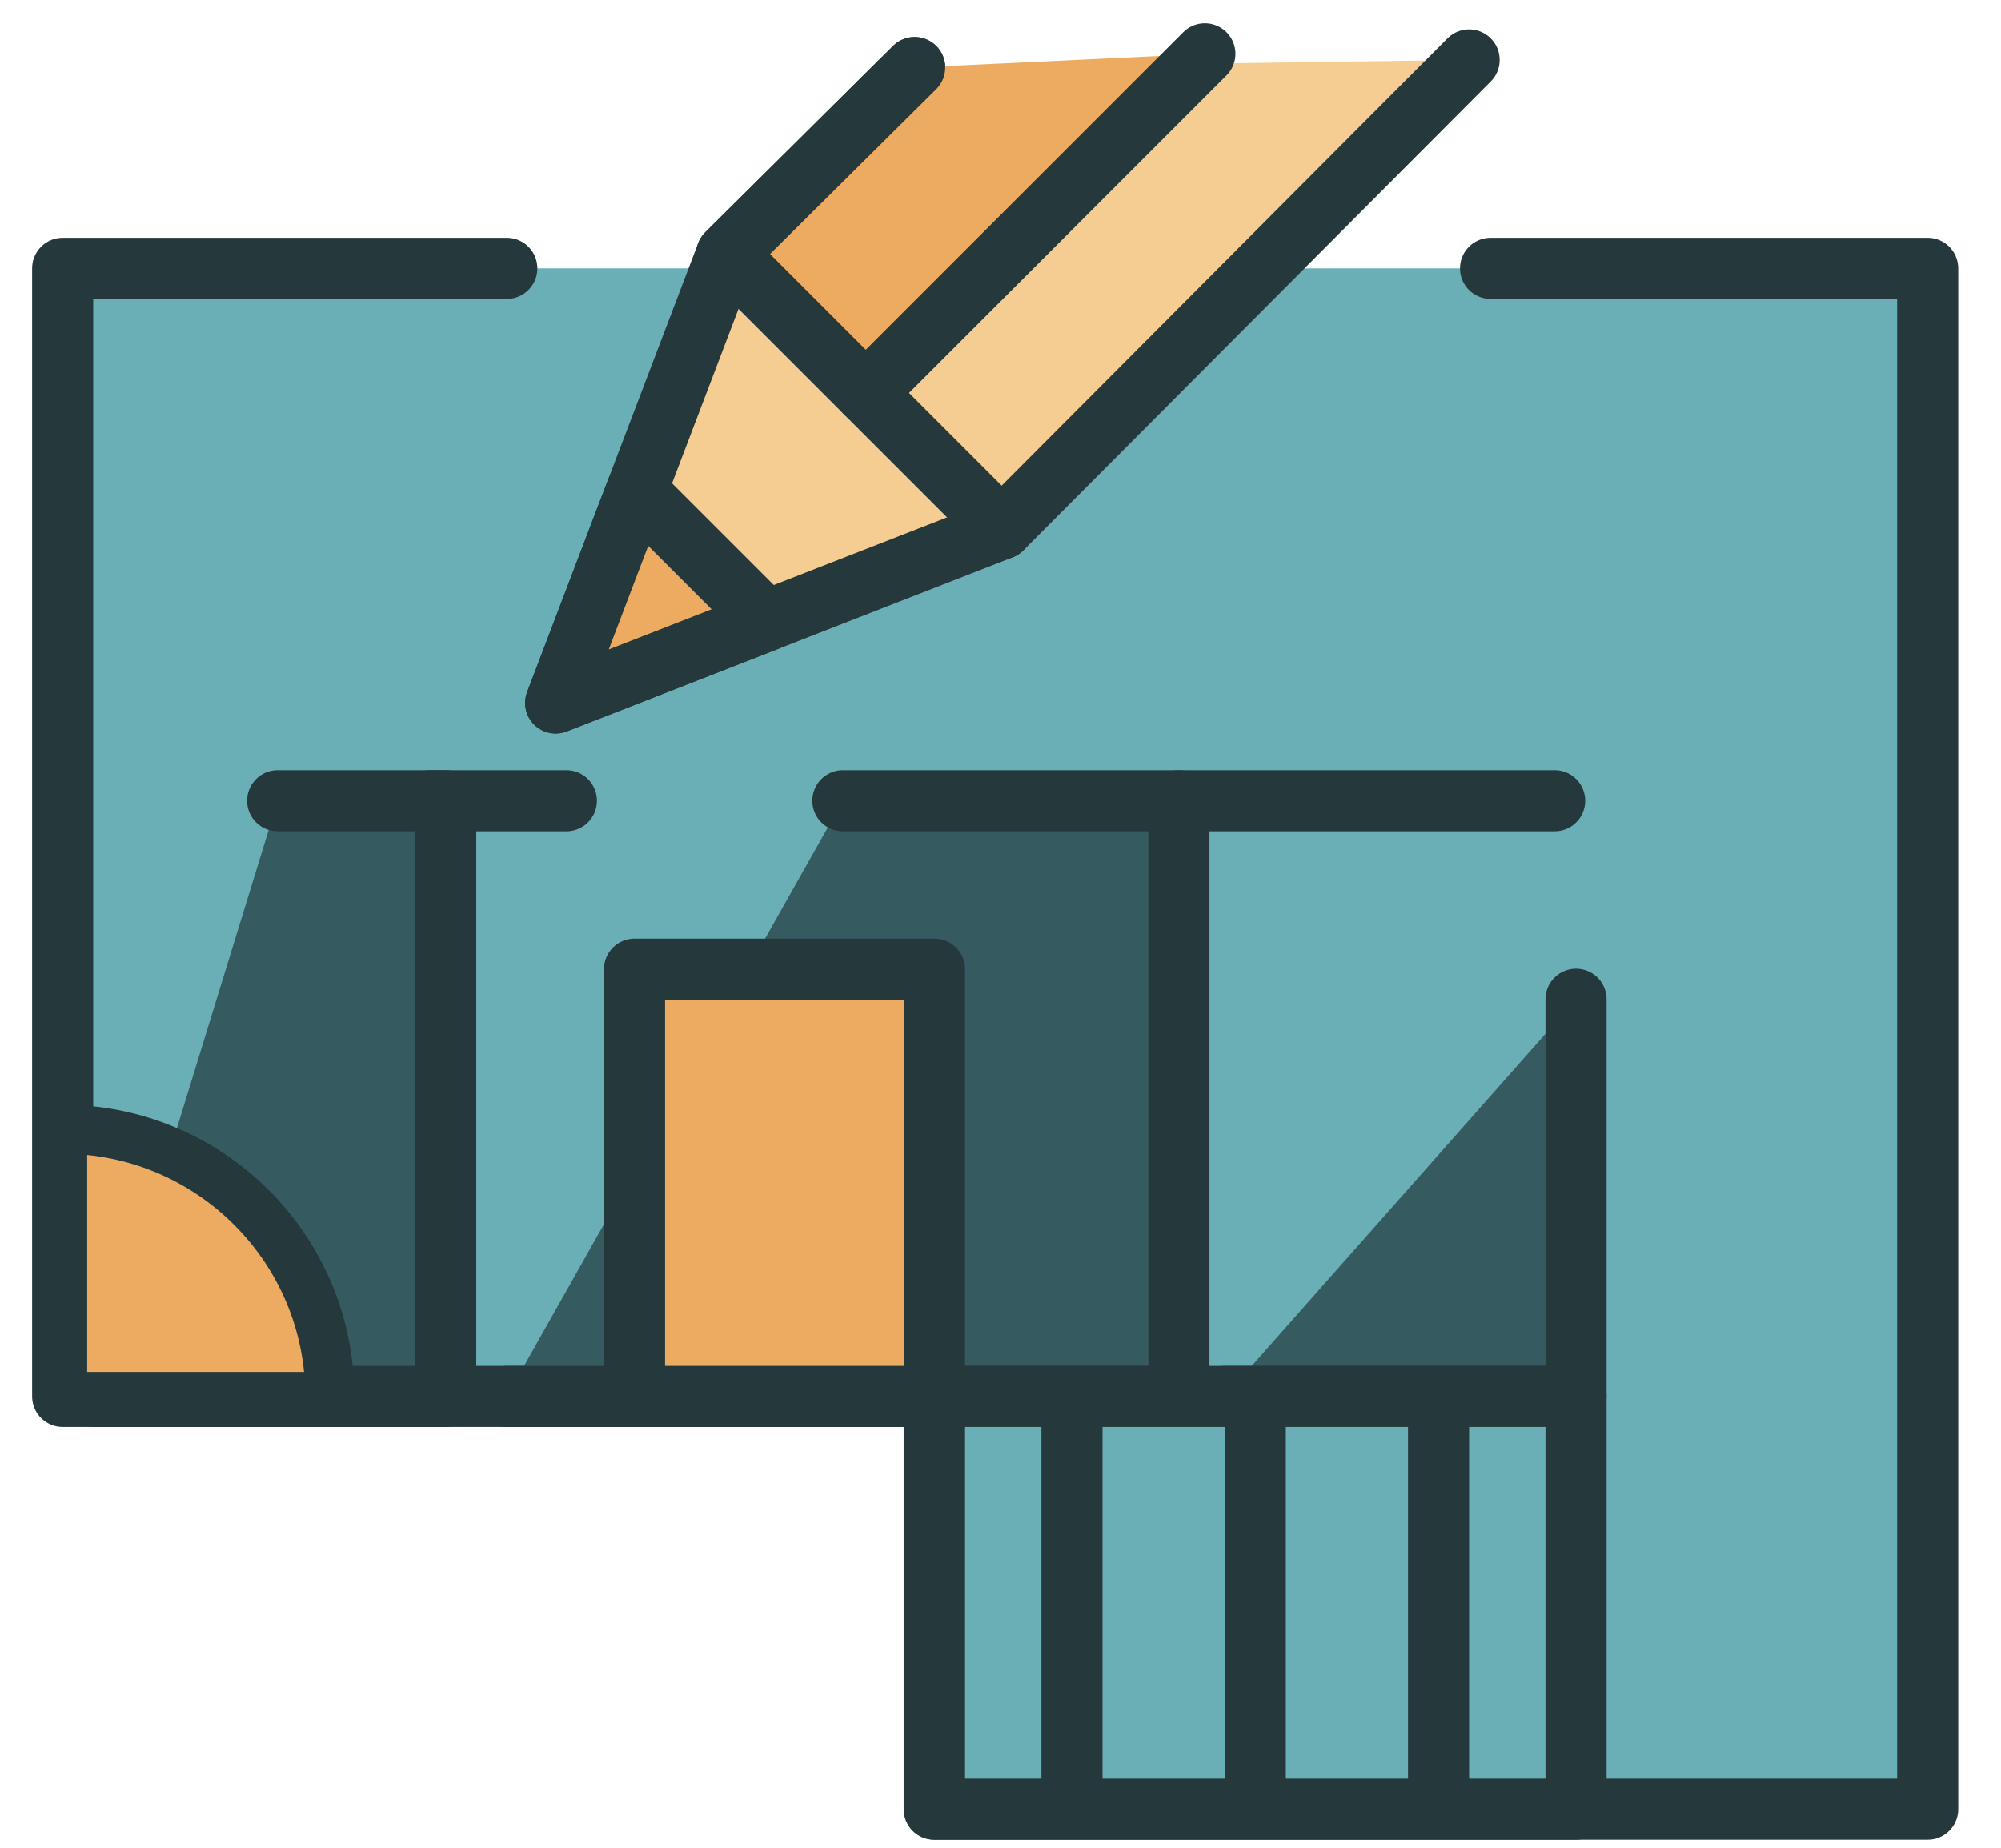 <?xml version="1.0" standalone="no"?><!DOCTYPE svg PUBLIC "-//W3C//DTD SVG 1.1//EN" "http://www.w3.org/Graphics/SVG/1.1/DTD/svg11.dtd"><svg width="100%" height="100%" viewBox="0 0 131 121" version="1.1" xmlns="http://www.w3.org/2000/svg" xmlns:xlink="http://www.w3.org/1999/xlink" xml:space="preserve" style="fill-rule:evenodd;clip-rule:evenodd;stroke-linecap:round;stroke-linejoin:round;stroke-miterlimit:1.414;"><path d="M97.583,17.569l28.617,0l0,100.881l-65.042,0l0,-27.025l-57.055,0l0,-73.856l29.076,0" style="fill:#6aaeb6;stroke-width:4px;stroke:#25393c;"/><path d="M33.179,91.425l44,0l0,-39l-22,0" style="fill:#355b60;fill-rule:nonzero;stroke-width:4px;stroke:#25393c;"/><path d="M6.179,91.425l23,0l0,-39l-11,0" style="fill:#355b60;fill-rule:nonzero;stroke-width:4px;stroke:#25393c;"/><path d="M80.179,91.425l23,0l0,-26" style="fill:#355b60;fill-rule:nonzero;stroke-width:4px;stroke:#25393c;"/><path d="M101.779,52.425l-24.6,0" style="fill:#6aaeb6;fill-rule:nonzero;stroke-width:4px;stroke:#25393c;"/><path d="M37.079,52.425l-8.9,0" style="fill:#6aaeb6;fill-rule:nonzero;stroke-width:4px;stroke:#25393c;"/><rect x="61.178" y="91.425" width="42.001" height="27.025" style="fill:#6aaeb6;stroke-width:4px;stroke:#25393c;"/><rect x="41.54" y="63.454" width="19.638" height="27.971" style="fill:#edab61;stroke-width:4px;stroke:#25393c;"/><path d="M4.103,73.935c9.653,0 17.489,7.837 17.489,17.49l-17.489,0l0,-17.49Z" style="fill:#edab61;stroke-width:3.21px;stroke:#25393c;"/><path d="M94.179,92.425l0,25" style="fill:none;stroke-width:4px;stroke:#25393c;"/><path d="M82.179,92.425l0,25" style="fill:none;stroke-width:4px;stroke:#25393c;"/><path d="M70.179,92.425l0,25" style="fill:none;stroke-width:4px;stroke:#25393c;"/><path d="M59.879,4.425l-12.3,12.2l-11.2,29.4l29.2,-11.4l30.6,-30.7" style="fill:#f5cd92;stroke-width:4px;stroke:#25393c;"/><path d="M41.668,32.143l-5.289,13.882l13.788,-5.383l-8.499,-8.499Z" style="fill:#edab61;stroke-width:4px;stroke:#25393c;"/><path d="M56.681,25.725l8.898,8.9" style="fill:#f5cd92;fill-rule:nonzero;stroke-width:4px;stroke:#25393c;"/><path d="M59.879,4.425l-12.3,12.2l9.1,9.1l22.2,-22.2" style="fill:#edab61;fill-rule:nonzero;stroke-width:4px;stroke:#25393c;"/></svg>
